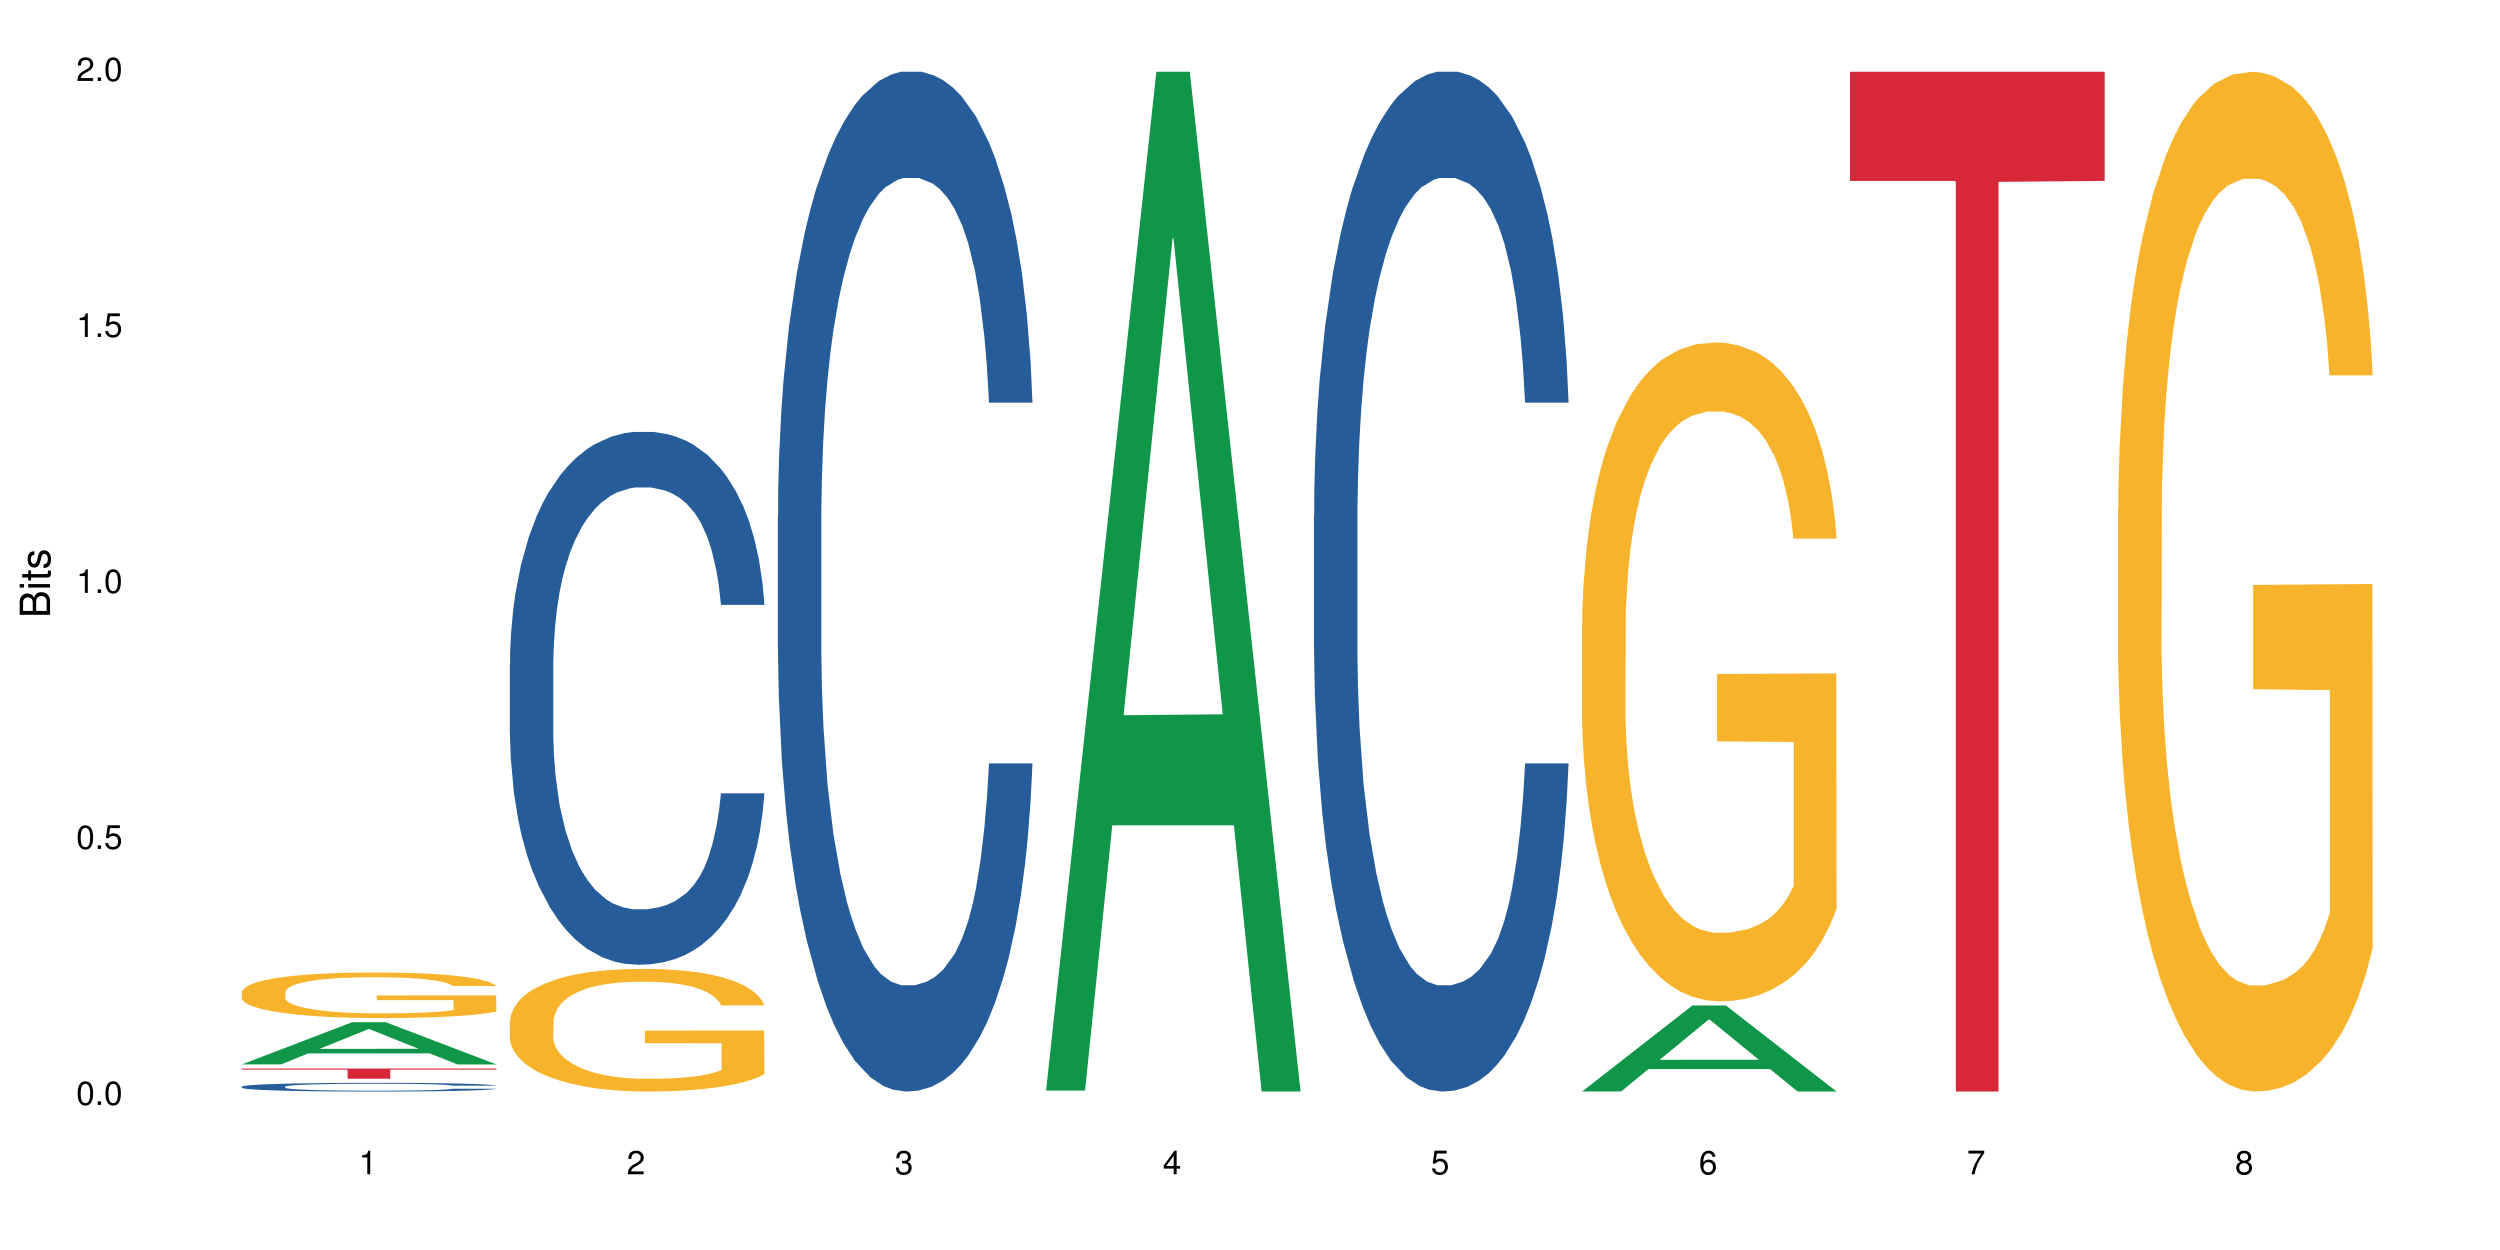 <?xml version="1.0" encoding="UTF-8"?>
<svg xmlns="http://www.w3.org/2000/svg" xmlns:xlink="http://www.w3.org/1999/xlink" width="720pt" height="360pt" viewBox="0 0 720 360" version="1.1">
<defs>
<g>
<symbol overflow="visible" id="glyph0-0">
<path style="stroke:none;" d=""/>
</symbol>
<symbol overflow="visible" id="glyph0-1">
<path style="stroke:none;" d="M 2.641 -6.797 C 2 -6.797 1.422 -6.531 1.078 -6.047 C 0.641 -5.453 0.406 -4.547 0.406 -3.297 C 0.406 -1 1.188 0.219 2.641 0.219 C 4.078 0.219 4.859 -1 4.859 -3.234 C 4.859 -4.562 4.656 -5.438 4.203 -6.047 C 3.844 -6.531 3.281 -6.797 2.641 -6.797 Z M 2.641 -6.047 C 3.547 -6.047 4 -5.125 4 -3.312 C 4 -1.375 3.562 -0.484 2.625 -0.484 C 1.734 -0.484 1.281 -1.422 1.281 -3.281 C 1.281 -5.141 1.734 -6.047 2.641 -6.047 Z M 2.641 -6.047 "/>
</symbol>
<symbol overflow="visible" id="glyph0-2">
<path style="stroke:none;" d="M 1.828 -1 L 0.828 -1 L 0.828 0 L 1.828 0 Z M 1.828 -1 "/>
</symbol>
<symbol overflow="visible" id="glyph0-3">
<path style="stroke:none;" d="M 4.562 -6.797 L 1.062 -6.797 L 0.547 -3.094 L 1.328 -3.094 C 1.719 -3.562 2.047 -3.734 2.578 -3.734 C 3.484 -3.734 4.062 -3.109 4.062 -2.094 C 4.062 -1.125 3.484 -0.531 2.578 -0.531 C 1.828 -0.531 1.375 -0.906 1.188 -1.672 L 0.328 -1.672 C 0.453 -1.109 0.547 -0.844 0.75 -0.594 C 1.125 -0.078 1.828 0.219 2.594 0.219 C 3.969 0.219 4.922 -0.781 4.922 -2.219 C 4.922 -3.562 4.031 -4.484 2.719 -4.484 C 2.25 -4.484 1.859 -4.359 1.469 -4.062 L 1.734 -5.969 L 4.562 -5.969 Z M 4.562 -6.797 "/>
</symbol>
<symbol overflow="visible" id="glyph0-4">
<path style="stroke:none;" d="M 2.484 -4.844 L 2.484 0 L 3.328 0 L 3.328 -6.797 L 2.766 -6.797 C 2.469 -5.75 2.281 -5.609 0.984 -5.453 L 0.984 -4.844 Z M 2.484 -4.844 "/>
</symbol>
<symbol overflow="visible" id="glyph0-5">
<path style="stroke:none;" d="M 4.859 -0.828 L 1.281 -0.828 C 1.359 -1.391 1.672 -1.75 2.5 -2.234 L 3.469 -2.75 C 4.406 -3.266 4.906 -3.969 4.906 -4.812 C 4.906 -5.375 4.672 -5.906 4.266 -6.266 C 3.859 -6.625 3.375 -6.797 2.719 -6.797 C 1.859 -6.797 1.219 -6.5 0.844 -5.922 C 0.609 -5.562 0.5 -5.125 0.484 -4.438 L 1.328 -4.438 C 1.359 -4.906 1.406 -5.188 1.531 -5.406 C 1.75 -5.812 2.188 -6.062 2.703 -6.062 C 3.469 -6.062 4.031 -5.516 4.031 -4.781 C 4.031 -4.25 3.719 -3.797 3.125 -3.438 L 2.234 -2.938 C 0.812 -2.141 0.406 -1.5 0.328 0 L 4.859 0 Z M 4.859 -0.828 "/>
</symbol>
<symbol overflow="visible" id="glyph0-6">
<path style="stroke:none;" d="M 2.125 -3.125 L 2.578 -3.125 C 3.516 -3.125 3.984 -2.703 3.984 -1.891 C 3.984 -1.031 3.469 -0.531 2.578 -0.531 C 1.656 -0.531 1.203 -0.984 1.156 -1.969 L 0.312 -1.969 C 0.344 -1.422 0.438 -1.078 0.609 -0.766 C 0.953 -0.109 1.625 0.219 2.547 0.219 C 3.953 0.219 4.859 -0.609 4.859 -1.906 C 4.859 -2.766 4.516 -3.25 3.703 -3.516 C 4.344 -3.766 4.656 -4.25 4.656 -4.938 C 4.656 -6.109 3.875 -6.797 2.578 -6.797 C 1.203 -6.797 0.484 -6.047 0.453 -4.609 L 1.297 -4.609 C 1.312 -5.016 1.344 -5.25 1.453 -5.453 C 1.641 -5.828 2.062 -6.062 2.594 -6.062 C 3.344 -6.062 3.797 -5.625 3.797 -4.906 C 3.797 -4.422 3.609 -4.141 3.25 -3.984 C 3.016 -3.891 2.719 -3.844 2.125 -3.844 Z M 2.125 -3.125 "/>
</symbol>
<symbol overflow="visible" id="glyph0-7">
<path style="stroke:none;" d="M 3.141 -1.625 L 3.141 0 L 3.984 0 L 3.984 -1.625 L 4.984 -1.625 L 4.984 -2.391 L 3.984 -2.391 L 3.984 -6.797 L 3.359 -6.797 L 0.266 -2.516 L 0.266 -1.625 Z M 3.141 -2.391 L 1 -2.391 L 3.141 -5.359 Z M 3.141 -2.391 "/>
</symbol>
<symbol overflow="visible" id="glyph0-8">
<path style="stroke:none;" d="M 4.781 -5.031 C 4.609 -6.141 3.891 -6.797 2.844 -6.797 C 2.094 -6.797 1.422 -6.438 1.031 -5.828 C 0.609 -5.172 0.406 -4.344 0.406 -3.094 C 0.406 -1.953 0.578 -1.234 0.984 -0.625 C 1.359 -0.078 1.953 0.219 2.703 0.219 C 3.984 0.219 4.922 -0.734 4.922 -2.078 C 4.922 -3.344 4.062 -4.234 2.844 -4.234 C 2.172 -4.234 1.641 -3.969 1.281 -3.469 C 1.281 -5.125 1.828 -6.047 2.797 -6.047 C 3.391 -6.047 3.797 -5.672 3.938 -5.031 Z M 2.734 -3.484 C 3.547 -3.484 4.062 -2.922 4.062 -2 C 4.062 -1.156 3.484 -0.531 2.703 -0.531 C 1.922 -0.531 1.328 -1.188 1.328 -2.047 C 1.328 -2.891 1.906 -3.484 2.734 -3.484 Z M 2.734 -3.484 "/>
</symbol>
<symbol overflow="visible" id="glyph0-9">
<path style="stroke:none;" d="M 4.984 -6.797 L 0.438 -6.797 L 0.438 -5.969 L 4.109 -5.969 C 2.5 -3.656 1.828 -2.234 1.328 0 L 2.219 0 C 2.594 -2.172 3.453 -4.047 4.984 -6.094 Z M 4.984 -6.797 "/>
</symbol>
<symbol overflow="visible" id="glyph0-10">
<path style="stroke:none;" d="M 3.75 -3.578 C 4.453 -4 4.688 -4.344 4.688 -4.984 C 4.688 -6.047 3.844 -6.797 2.641 -6.797 C 1.438 -6.797 0.594 -6.047 0.594 -4.984 C 0.594 -4.359 0.828 -4.016 1.516 -3.578 C 0.734 -3.203 0.359 -2.641 0.359 -1.891 C 0.359 -0.641 1.297 0.219 2.641 0.219 C 3.984 0.219 4.922 -0.641 4.922 -1.875 C 4.922 -2.641 4.531 -3.203 3.75 -3.578 Z M 2.641 -6.047 C 3.359 -6.047 3.812 -5.625 3.812 -4.969 C 3.812 -4.344 3.344 -3.922 2.641 -3.922 C 1.922 -3.922 1.453 -4.344 1.453 -4.984 C 1.453 -5.625 1.922 -6.047 2.641 -6.047 Z M 2.641 -3.203 C 3.484 -3.203 4.062 -2.672 4.062 -1.875 C 4.062 -1.062 3.484 -0.531 2.625 -0.531 C 1.797 -0.531 1.219 -1.078 1.219 -1.875 C 1.219 -2.672 1.797 -3.203 2.641 -3.203 Z M 2.641 -3.203 "/>
</symbol>
<symbol overflow="visible" id="glyph1-0">
<path style="stroke:none;" d=""/>
</symbol>
<symbol overflow="visible" id="glyph1-1">
<path style="stroke:none;" d="M 0 -0.953 L 0 -4.891 C 0 -5.719 -0.234 -6.344 -0.734 -6.797 C -1.188 -7.234 -1.812 -7.469 -2.5 -7.469 C -3.547 -7.469 -4.188 -7 -4.625 -5.875 C -4.984 -6.672 -5.641 -7.094 -6.531 -7.094 C -7.156 -7.094 -7.734 -6.859 -8.141 -6.391 C -8.562 -5.938 -8.75 -5.344 -8.75 -4.5 L -8.75 -0.953 Z M -4.984 -2.062 L -7.766 -2.062 L -7.766 -4.219 C -7.766 -4.844 -7.688 -5.203 -7.453 -5.5 C -7.219 -5.812 -6.859 -5.969 -6.375 -5.969 C -5.906 -5.969 -5.531 -5.812 -5.297 -5.5 C -5.062 -5.203 -4.984 -4.844 -4.984 -4.219 Z M -0.984 -2.062 L -4 -2.062 L -4 -4.781 C -4 -5.328 -3.859 -5.688 -3.578 -5.953 C -3.297 -6.219 -2.922 -6.359 -2.484 -6.359 C -2.062 -6.359 -1.688 -6.219 -1.406 -5.953 C -1.109 -5.688 -0.984 -5.328 -0.984 -4.781 Z M -0.984 -2.062 "/>
</symbol>
<symbol overflow="visible" id="glyph1-2">
<path style="stroke:none;" d="M -6.281 -1.797 L -6.281 -0.797 L 0 -0.797 L 0 -1.797 Z M -8.75 -1.797 L -8.75 -0.797 L -7.484 -0.797 L -7.484 -1.797 Z M -8.75 -1.797 "/>
</symbol>
<symbol overflow="visible" id="glyph1-3">
<path style="stroke:none;" d="M -6.281 -3.047 L -6.281 -2.016 L -8.016 -2.016 L -8.016 -1.016 L -6.281 -1.016 L -6.281 -0.172 L -5.469 -0.172 L -5.469 -1.016 L -0.719 -1.016 C -0.078 -1.016 0.281 -1.453 0.281 -2.234 C 0.281 -2.469 0.25 -2.719 0.188 -3.047 L -0.641 -3.047 C -0.609 -2.922 -0.594 -2.766 -0.594 -2.562 C -0.594 -2.141 -0.719 -2.016 -1.156 -2.016 L -5.469 -2.016 L -5.469 -3.047 Z M -6.281 -3.047 "/>
</symbol>
<symbol overflow="visible" id="glyph1-4">
<path style="stroke:none;" d="M -4.531 -5.25 C -5.766 -5.25 -6.469 -4.422 -6.469 -2.969 C -6.469 -1.516 -5.719 -0.562 -4.547 -0.562 C -3.562 -0.562 -3.094 -1.062 -2.734 -2.562 L -2.516 -3.484 C -2.344 -4.188 -2.094 -4.469 -1.625 -4.469 C -1.047 -4.469 -0.641 -3.875 -0.641 -3 C -0.641 -2.453 -0.797 -2 -1.062 -1.75 C -1.25 -1.594 -1.422 -1.531 -1.875 -1.469 L -1.875 -0.406 C -0.422 -0.453 0.281 -1.266 0.281 -2.922 C 0.281 -4.5 -0.5 -5.516 -1.719 -5.516 C -2.656 -5.516 -3.172 -4.984 -3.469 -3.734 L -3.703 -2.766 C -3.891 -1.953 -4.156 -1.609 -4.594 -1.609 C -5.172 -1.609 -5.547 -2.125 -5.547 -2.938 C -5.547 -3.75 -5.203 -4.172 -4.531 -4.203 Z M -4.531 -5.25 "/>
</symbol>
</g>
</defs>
<g id="surface76636">
<rect x="0" y="0" width="720" height="360" style="fill:rgb(100%,100%,100%);fill-opacity:1;stroke:none;"/>
<path style=" stroke:none;fill-rule:nonzero;fill:rgb(6.275%,58.824%,28.235%);fill-opacity:1;" d="M 69.629 306.547 L 69.707 306.535 L 101.441 294.391 L 111.078 294.391 L 142.965 306.559 L 131.762 306.559 L 123.77 303.383 L 88.746 303.383 L 80.91 306.547 L 69.629 306.547 L 92.117 302.07 L 120.559 302.059 L 106.375 296.379 L 106.219 296.367 L 106.062 296.402 L 92.039 302.059 L 92.117 302.07 Z M 69.629 306.547 "/>
<path style=" stroke:none;fill-rule:nonzero;fill:rgb(14.51%,36.078%,60%);fill-opacity:1;" d="M 69.629 312.953 L 69.719 312.949 L 69.719 312.895 L 69.988 312.809 L 70.613 312.695 L 71.238 312.621 L 72.848 312.484 L 75.086 312.355 L 77.41 312.254 L 79.109 312.195 L 80.629 312.148 L 84.117 312.062 L 86.355 312.02 L 88.77 311.98 L 91.719 311.941 L 93.867 311.918 L 98.695 311.883 L 102.273 311.867 L 105.047 311.859 L 111.039 311.859 L 114.613 311.867 L 117.207 311.879 L 120.07 311.898 L 122.484 311.918 L 126.688 311.969 L 130.445 312.035 L 132.145 312.07 L 134.828 312.141 L 136.883 312.211 L 138.316 312.27 L 139.926 312.355 L 141.355 312.457 L 142.43 312.574 L 142.965 312.676 L 130.445 312.676 L 129.82 312.582 L 129.102 312.512 L 127.762 312.418 L 126.422 312.352 L 124.543 312.285 L 122.844 312.242 L 120.516 312.195 L 118.461 312.168 L 116.312 312.148 L 114.258 312.137 L 110.32 312.121 L 105.762 312.121 L 104.062 312.125 L 100.574 312.145 L 98.695 312.16 L 96.012 312.191 L 94.133 312.223 L 91.898 312.27 L 90.379 312.309 L 88.5 312.367 L 87.16 312.418 L 85.637 312.496 L 84.742 312.551 L 83.938 312.617 L 83.223 312.691 L 82.688 312.773 L 82.328 312.859 L 82.148 312.941 L 82.148 313.297 L 82.328 313.379 L 82.777 313.477 L 83.938 313.617 L 85.637 313.738 L 87.605 313.832 L 89.484 313.902 L 90.559 313.934 L 91.988 313.973 L 94.223 314.016 L 97.445 314.062 L 99.32 314.082 L 102.184 314.102 L 105.137 314.109 L 109.07 314.109 L 112.559 314.102 L 114.883 314.09 L 117.297 314.07 L 120.605 314.031 L 122.664 313.996 L 124.453 313.949 L 125.793 313.906 L 126.688 313.871 L 128.031 313.801 L 129.102 313.723 L 129.906 313.641 L 130.445 313.562 L 142.965 313.562 L 142.43 313.656 L 141.625 313.742 L 140.82 313.812 L 139.566 313.891 L 138.137 313.961 L 136.078 314.043 L 134.379 314.094 L 132.145 314.152 L 130.086 314.195 L 127.852 314.234 L 124.543 314.281 L 122.395 314.305 L 120.07 314.324 L 117.297 314.344 L 113.809 314.359 L 110.055 314.367 L 106.566 314.371 L 102.809 314.367 L 100.035 314.355 L 96.371 314.336 L 91.809 314.293 L 88.5 314.25 L 85.906 314.207 L 83.672 314.16 L 81.168 314.102 L 77.945 314 L 75.98 313.922 L 74.637 313.855 L 73.117 313.766 L 72.043 313.688 L 70.793 313.559 L 69.898 313.395 L 69.629 313.27 Z M 69.629 312.953 "/>
<path style=" stroke:none;fill-rule:nonzero;fill:rgb(96.863%,70.196%,16.863%);fill-opacity:1;" d="M 69.629 285.707 L 69.719 285.695 L 69.719 285.453 L 70.078 284.914 L 70.973 284.172 L 72.133 283.559 L 73.387 283.078 L 74.191 282.828 L 75.531 282.469 L 76.695 282.203 L 79.645 281.664 L 83.402 281.16 L 85.461 280.945 L 87.785 280.742 L 91.094 280.516 L 92.613 280.43 L 97.266 280.238 L 102.543 280.117 L 108.355 280.082 L 111.039 280.094 L 114.703 280.141 L 119.711 280.273 L 122.574 280.395 L 124.809 280.516 L 127.137 280.672 L 129.996 280.91 L 132.68 281.199 L 134.828 281.484 L 136.973 281.844 L 138.762 282.23 L 140.281 282.648 L 141.625 283.152 L 142.43 283.57 L 142.965 283.992 L 130.535 283.992 L 129.82 283.57 L 129.016 283.246 L 127.672 282.852 L 126.332 282.566 L 124.988 282.336 L 122.484 282.023 L 120.34 281.832 L 117.656 281.664 L 115.062 281.559 L 112.109 281.484 L 110.32 281.461 L 105.582 281.461 L 101.289 281.547 L 98.785 281.641 L 96.996 281.738 L 94.492 281.918 L 92.973 282.062 L 92.078 282.156 L 89.395 282.527 L 87.605 282.863 L 86.621 283.094 L 85.371 283.453 L 84.477 283.777 L 83.492 284.254 L 82.953 284.613 L 82.238 285.43 L 82.148 287.59 L 82.418 288.043 L 82.953 288.535 L 83.672 288.969 L 84.742 289.422 L 85.816 289.77 L 87.695 290.238 L 89.305 290.551 L 90.559 290.754 L 92.973 291.078 L 93.957 291.184 L 96.281 291.402 L 98.695 291.57 L 101.648 291.711 L 103.883 291.785 L 107.461 291.844 L 112.02 291.844 L 117.387 291.773 L 120.785 291.676 L 123.109 291.582 L 124.633 291.496 L 126.508 291.363 L 127.852 291.246 L 129.102 291.113 L 130.625 290.91 L 130.625 288.043 L 108.535 288.031 L 108.535 286.688 L 142.875 286.676 L 142.965 291.363 L 141.086 291.688 L 138.762 292 L 136.527 292.242 L 134.199 292.445 L 130.891 292.672 L 128.207 292.816 L 124.094 292.984 L 120.34 293.09 L 116.402 293.164 L 112.914 293.199 L 108.801 293.211 L 105.137 293.188 L 101.199 293.117 L 98.07 293.02 L 95.207 292.898 L 92.344 292.742 L 88.77 292.492 L 86.441 292.289 L 84.027 292.035 L 81.613 291.738 L 79.469 291.414 L 78.035 291.16 L 76.605 290.875 L 75.086 290.516 L 73.652 290.105 L 72.582 289.734 L 71.598 289.316 L 70.883 288.918 L 70.164 288.379 L 69.809 287.949 L 69.629 287.578 Z M 69.629 285.707 "/>
<path style=" stroke:none;fill-rule:nonzero;fill:rgb(83.922%,15.686%,22.353%);fill-opacity:1;" d="M 69.629 307.738 L 142.965 307.738 L 142.965 308.055 L 112.402 308.055 L 112.402 310.68 L 100.105 310.68 L 100.105 308.059 L 99.926 308.055 L 69.629 308.055 Z M 69.629 307.738 "/>
<path style=" stroke:none;fill-rule:nonzero;fill:rgb(14.51%,36.078%,60%);fill-opacity:1;" d="M 146.824 191.172 L 146.914 191.031 L 146.914 187.664 L 147.184 182.336 L 147.809 175.602 L 148.434 170.973 L 150.043 162.699 L 152.281 154.703 L 154.605 148.531 L 156.305 144.883 L 157.824 142.078 L 161.312 136.887 L 163.551 134.223 L 165.965 131.84 L 168.914 129.453 L 171.062 128.051 L 175.891 125.809 L 179.469 124.824 L 182.242 124.402 L 188.234 124.402 L 191.812 124.965 L 194.406 125.668 L 197.266 126.789 L 199.68 128.051 L 203.883 131.137 L 207.641 135.066 L 209.34 137.309 L 212.023 141.656 L 214.078 145.863 L 215.512 149.512 L 217.121 154.703 L 218.551 161.016 L 219.625 168.168 L 220.16 174.199 L 207.641 174.199 L 207.016 168.59 L 206.301 164.242 L 204.957 158.488 L 203.617 154.422 L 201.738 150.355 L 200.039 147.688 L 197.715 145.023 L 195.656 143.34 L 193.512 142.078 L 191.453 141.238 L 187.52 140.395 L 182.957 140.395 L 181.258 140.676 L 177.77 141.797 L 175.891 142.781 L 173.207 144.742 L 171.332 146.566 L 169.094 149.371 L 167.574 151.758 L 165.695 155.402 L 164.355 158.629 L 162.836 163.258 L 161.941 166.766 L 161.137 170.691 L 160.418 175.32 L 159.883 180.23 L 159.523 185.422 L 159.348 190.469 L 159.348 212.211 L 159.523 217.262 L 159.973 223.152 L 161.137 231.711 L 162.836 239.145 L 164.801 245.035 L 166.68 249.242 L 167.754 251.207 L 169.184 253.453 L 171.418 256.258 L 174.641 259.062 L 176.516 260.184 L 179.379 261.305 L 182.332 261.867 L 186.266 261.867 L 189.754 261.305 L 192.078 260.605 L 194.492 259.484 L 197.805 257.098 L 199.859 254.855 L 201.648 252.188 L 202.988 249.523 L 203.883 247.281 L 205.227 242.93 L 206.301 238.16 L 207.105 233.254 L 207.641 228.484 L 220.16 228.484 L 219.625 234.094 L 218.82 239.566 L 218.016 243.633 L 216.762 248.543 L 215.332 252.891 L 213.273 257.801 L 211.574 261.027 L 209.34 264.531 L 207.281 267.199 L 205.047 269.582 L 201.738 272.387 L 199.59 273.789 L 197.266 275.051 L 194.492 276.176 L 191.004 277.156 L 187.25 277.719 L 183.762 277.859 L 180.004 277.578 L 177.234 277.016 L 173.566 275.754 L 169.004 273.23 L 165.695 270.562 L 163.102 267.898 L 160.867 265.094 L 158.363 261.305 L 155.145 255.133 L 153.176 250.367 L 151.832 246.438 L 150.312 240.969 L 149.238 236.059 L 147.988 228.203 L 147.094 218.242 L 146.824 210.527 Z M 146.824 191.172 "/>
<path style=" stroke:none;fill-rule:nonzero;fill:rgb(96.863%,70.196%,16.863%);fill-opacity:1;" d="M 146.824 294.172 L 146.914 294.141 L 146.914 293.492 L 147.273 292.043 L 148.168 290.039 L 149.328 288.395 L 150.582 287.105 L 151.387 286.426 L 152.727 285.457 L 153.891 284.75 L 156.844 283.297 L 160.598 281.941 L 162.656 281.359 L 164.98 280.812 L 168.289 280.199 L 169.809 279.973 L 174.461 279.457 L 179.738 279.133 L 185.551 279.039 L 188.234 279.07 L 191.898 279.199 L 196.91 279.555 L 199.77 279.875 L 202.008 280.199 L 204.332 280.617 L 207.195 281.266 L 209.875 282.039 L 212.023 282.812 L 214.168 283.781 L 215.957 284.812 L 217.477 285.941 L 218.82 287.297 L 219.625 288.426 L 220.16 289.559 L 207.73 289.559 L 207.016 288.426 L 206.211 287.555 L 204.867 286.492 L 203.527 285.719 L 202.184 285.105 L 199.68 284.266 L 197.535 283.75 L 194.852 283.297 L 192.258 283.008 L 189.305 282.812 L 187.52 282.75 L 182.777 282.75 L 178.484 282.973 L 175.98 283.23 L 174.191 283.492 L 171.688 283.973 L 170.168 284.363 L 169.273 284.621 L 166.59 285.621 L 164.801 286.523 L 163.816 287.137 L 162.566 288.105 L 161.672 288.977 L 160.688 290.266 L 160.152 291.234 L 159.434 293.43 L 159.348 299.238 L 159.613 300.465 L 160.152 301.785 L 160.867 302.949 L 161.941 304.176 L 163.012 305.109 L 164.891 306.367 L 166.5 307.207 L 167.754 307.754 L 170.168 308.629 L 171.152 308.918 L 173.477 309.5 L 175.891 309.949 L 178.844 310.336 L 181.078 310.531 L 184.656 310.691 L 189.219 310.691 L 194.582 310.5 L 197.98 310.242 L 200.309 309.98 L 201.828 309.758 L 203.707 309.402 L 205.047 309.078 L 206.301 308.723 L 207.82 308.176 L 207.82 300.465 L 185.73 300.43 L 185.73 296.816 L 220.07 296.785 L 220.16 309.402 L 218.285 310.273 L 215.957 311.113 L 213.723 311.758 L 211.398 312.305 L 208.086 312.918 L 205.406 313.305 L 201.289 313.758 L 197.535 314.047 L 193.598 314.242 L 190.113 314.34 L 185.996 314.371 L 182.332 314.305 L 178.395 314.113 L 175.266 313.855 L 172.402 313.531 L 169.543 313.113 L 165.965 312.434 L 163.641 311.887 L 161.223 311.207 L 158.809 310.402 L 156.664 309.531 L 155.23 308.852 L 153.801 308.078 L 152.281 307.109 L 150.852 306.012 L 149.777 305.012 L 148.793 303.883 L 148.078 302.82 L 147.363 301.367 L 147.004 300.207 L 146.824 299.203 Z M 146.824 294.172 "/>
<path style=" stroke:none;fill-rule:nonzero;fill:rgb(14.51%,36.078%,60%);fill-opacity:1;" d="M 224.02 148.457 L 224.109 148.188 L 224.109 141.742 L 224.379 131.543 L 225.004 118.656 L 225.633 109.797 L 227.242 93.957 L 229.477 78.652 L 231.801 66.84 L 233.5 59.859 L 235.023 54.492 L 238.508 44.559 L 240.746 39.457 L 243.16 34.891 L 246.113 30.328 L 248.258 27.645 L 253.086 23.348 L 256.664 21.469 L 259.438 20.664 L 265.43 20.664 L 269.008 21.738 L 271.602 23.078 L 274.461 25.227 L 276.875 27.645 L 281.082 33.551 L 284.836 41.066 L 286.535 45.363 L 289.219 53.684 L 291.277 61.738 L 292.707 68.719 L 294.316 78.652 L 295.746 90.734 L 296.82 104.426 L 297.355 115.969 L 284.836 115.969 L 284.211 105.23 L 283.496 96.91 L 282.152 85.902 L 280.812 78.117 L 278.934 70.332 L 277.234 65.23 L 274.91 60.129 L 272.852 56.906 L 270.707 54.492 L 268.648 52.879 L 264.715 51.27 L 260.152 51.27 L 258.453 51.805 L 254.965 53.953 L 253.086 55.832 L 250.406 59.59 L 248.527 63.082 L 246.289 68.449 L 244.77 73.016 L 242.891 79.996 L 241.551 86.172 L 240.031 95.031 L 239.137 101.742 L 238.332 109.258 L 237.613 118.117 L 237.078 127.516 L 236.723 137.449 L 236.543 147.113 L 236.543 188.727 L 236.723 198.391 L 237.168 209.668 L 238.332 226.043 L 240.031 240.273 L 241.996 251.547 L 243.875 259.602 L 244.949 263.359 L 246.379 267.656 L 248.617 273.027 L 251.836 278.395 L 253.715 280.543 L 256.574 282.691 L 259.527 283.766 L 263.461 283.766 L 266.949 282.691 L 269.273 281.348 L 271.691 279.199 L 275 274.637 L 277.055 270.34 L 278.844 265.242 L 280.188 260.141 L 281.082 255.844 L 282.422 247.52 L 283.496 238.395 L 284.301 228.996 L 284.836 219.867 L 297.355 219.867 L 296.82 230.609 L 296.016 241.078 L 295.211 248.863 L 293.957 258.262 L 292.527 266.582 L 290.473 275.98 L 288.773 282.152 L 286.535 288.867 L 284.48 293.969 L 282.242 298.531 L 278.934 303.898 L 276.789 306.586 L 274.461 309 L 271.691 311.148 L 268.203 313.027 L 264.445 314.102 L 260.957 314.371 L 257.203 313.832 L 254.43 312.762 L 250.762 310.344 L 246.199 305.512 L 242.891 300.41 L 240.297 295.309 L 238.062 289.941 L 235.559 282.691 L 232.34 270.879 L 230.371 261.75 L 229.031 254.234 L 227.508 243.762 L 226.438 234.367 L 225.184 219.332 L 224.289 200.27 L 224.02 185.504 Z M 224.02 148.457 "/>
<path style=" stroke:none;fill-rule:nonzero;fill:rgb(6.275%,58.824%,28.235%);fill-opacity:1;" d="M 301.219 314.094 L 301.297 313.82 L 333.027 20.664 L 342.664 20.664 L 374.555 314.371 L 363.348 314.371 L 355.355 237.703 L 320.336 237.703 L 312.5 314.094 L 301.219 314.094 L 323.703 205.988 L 352.145 205.711 L 337.965 68.648 L 337.809 68.375 L 337.648 69.199 L 323.625 205.711 L 323.703 205.988 Z M 301.219 314.094 "/>
<path style=" stroke:none;fill-rule:nonzero;fill:rgb(14.51%,36.078%,60%);fill-opacity:1;" d="M 378.414 148.457 L 378.504 148.188 L 378.504 141.742 L 378.77 131.543 L 379.398 118.656 L 380.023 109.797 L 381.633 93.957 L 383.867 78.652 L 386.195 66.84 L 387.895 59.859 L 389.414 54.492 L 392.902 44.559 L 395.137 39.457 L 397.551 34.891 L 400.504 30.328 L 402.648 27.645 L 407.48 23.348 L 411.055 21.469 L 413.828 20.664 L 419.82 20.664 L 423.398 21.738 L 425.992 23.078 L 428.855 25.227 L 431.27 27.645 L 435.473 33.551 L 439.227 41.066 L 440.926 45.363 L 443.609 53.684 L 445.668 61.738 L 447.098 68.719 L 448.707 78.652 L 450.141 90.734 L 451.211 104.426 L 451.75 115.969 L 439.227 115.969 L 438.602 105.23 L 437.887 96.91 L 436.547 85.902 L 435.203 78.117 L 433.324 70.332 L 431.625 65.23 L 429.301 60.129 L 427.246 56.906 L 425.098 54.492 L 423.039 52.879 L 419.105 51.27 L 414.543 51.27 L 412.844 51.805 L 409.355 53.953 L 407.48 55.832 L 404.797 59.59 L 402.918 63.082 L 400.684 68.449 L 399.16 73.016 L 397.285 79.996 L 395.941 86.172 L 394.422 95.031 L 393.527 101.742 L 392.723 109.258 L 392.008 118.117 L 391.469 127.516 L 391.113 137.449 L 390.934 147.113 L 390.934 188.727 L 391.113 198.391 L 391.559 209.668 L 392.723 226.043 L 394.422 240.273 L 396.391 251.547 L 398.266 259.602 L 399.34 263.359 L 400.773 267.656 L 403.008 273.027 L 406.227 278.395 L 408.105 280.543 L 410.969 282.691 L 413.918 283.766 L 417.855 283.766 L 421.34 282.691 L 423.668 281.348 L 426.082 279.199 L 429.391 274.637 L 431.449 270.34 L 433.234 265.242 L 434.578 260.141 L 435.473 255.844 L 436.812 247.52 L 437.887 238.395 L 438.691 228.996 L 439.227 219.867 L 451.75 219.867 L 451.211 230.609 L 450.406 241.078 L 449.602 248.863 L 448.352 258.262 L 446.918 266.582 L 444.863 275.98 L 443.164 282.152 L 440.926 288.867 L 438.871 293.969 L 436.637 298.531 L 433.324 303.898 L 431.18 306.586 L 428.855 309 L 426.082 311.148 L 422.594 313.027 L 418.836 314.102 L 415.348 314.371 L 411.594 313.832 L 408.82 312.762 L 405.152 310.344 L 400.594 305.512 L 397.285 300.41 L 394.691 295.309 L 392.453 289.941 L 389.949 282.691 L 386.73 270.879 L 384.762 261.75 L 383.422 254.234 L 381.902 243.762 L 380.828 234.367 L 379.574 219.332 L 378.68 200.27 L 378.414 185.504 Z M 378.414 148.457 "/>
<path style=" stroke:none;fill-rule:nonzero;fill:rgb(6.275%,58.824%,28.235%);fill-opacity:1;" d="M 455.609 314.348 L 455.688 314.324 L 487.418 289.574 L 497.055 289.574 L 528.945 314.371 L 517.742 314.371 L 509.75 307.898 L 474.727 307.898 L 466.891 314.348 L 455.609 314.348 L 478.094 305.219 L 506.535 305.195 L 492.355 293.625 L 492.199 293.602 L 492.043 293.672 L 478.016 305.195 L 478.094 305.219 Z M 455.609 314.348 "/>
<path style=" stroke:none;fill-rule:nonzero;fill:rgb(96.863%,70.196%,16.863%);fill-opacity:1;" d="M 455.609 179.895 L 455.699 179.719 L 455.699 176.254 L 456.055 168.453 L 456.949 157.707 L 458.113 148.867 L 459.367 141.938 L 460.172 138.297 L 461.512 133.098 L 462.676 129.281 L 465.625 121.484 L 469.383 114.203 L 471.438 111.086 L 473.766 108.137 L 477.074 104.844 L 478.594 103.633 L 483.246 100.859 L 488.52 99.125 L 494.336 98.605 L 497.016 98.777 L 500.684 99.473 L 505.691 101.379 L 508.555 103.113 L 510.789 104.844 L 513.117 107.098 L 515.977 110.562 L 518.66 114.723 L 520.805 118.883 L 522.953 124.082 L 524.742 129.629 L 526.262 135.695 L 527.605 142.977 L 528.41 149.043 L 528.945 155.109 L 516.516 155.109 L 515.797 149.043 L 514.992 144.363 L 513.652 138.641 L 512.309 134.484 L 510.969 131.191 L 508.465 126.684 L 506.316 123.91 L 503.637 121.484 L 501.043 119.922 L 498.09 118.883 L 496.301 118.535 L 491.562 118.535 L 487.27 119.75 L 484.766 121.137 L 482.977 122.523 L 480.473 125.125 L 478.953 127.203 L 478.059 128.59 L 475.375 133.961 L 473.586 138.816 L 472.602 142.109 L 471.348 147.309 L 470.457 151.988 L 469.473 158.922 L 468.934 164.121 L 468.219 175.906 L 468.129 207.105 L 468.398 213.691 L 468.934 220.797 L 469.648 227.035 L 470.723 233.625 L 471.797 238.648 L 473.676 245.41 L 475.285 249.914 L 476.535 252.863 L 478.953 257.543 L 479.934 259.102 L 482.262 262.223 L 484.676 264.648 L 487.625 266.727 L 489.863 267.766 L 493.441 268.633 L 498 268.633 L 503.367 267.594 L 506.766 266.207 L 509.09 264.82 L 510.609 263.609 L 512.488 261.703 L 513.832 259.969 L 515.082 258.062 L 516.602 255.113 L 516.602 213.691 L 494.512 213.52 L 494.512 194.105 L 528.855 193.934 L 528.945 261.703 L 527.066 266.383 L 524.742 270.887 L 522.508 274.355 L 520.18 277.301 L 516.871 280.594 L 514.188 282.672 L 510.074 285.102 L 506.316 286.66 L 502.383 287.699 L 498.895 288.219 L 494.781 288.395 L 491.113 288.047 L 487.18 287.008 L 484.051 285.621 L 481.188 283.887 L 478.324 281.633 L 474.746 277.992 L 472.422 275.047 L 470.008 271.406 L 467.594 267.074 L 465.445 262.395 L 464.016 258.754 L 462.586 254.594 L 461.066 249.395 L 459.633 243.504 L 458.559 238.129 L 457.578 232.062 L 456.859 226.344 L 456.145 218.543 L 455.789 212.305 L 455.609 206.93 Z M 455.609 179.895 "/>
<path style=" stroke:none;fill-rule:nonzero;fill:rgb(83.922%,15.686%,22.353%);fill-opacity:1;" d="M 532.805 20.664 L 606.141 20.664 L 606.141 52.102 L 575.578 52.379 L 575.578 314.371 L 563.281 314.371 L 563.281 52.652 L 563.102 52.102 L 532.805 52.102 Z M 532.805 20.664 "/>
<path style=" stroke:none;fill-rule:nonzero;fill:rgb(96.863%,70.196%,16.863%);fill-opacity:1;" d="M 610 146.461 L 610.09 146.191 L 610.09 140.828 L 610.449 128.758 L 611.344 112.129 L 612.504 98.449 L 613.758 87.719 L 614.562 82.086 L 615.902 74.039 L 617.066 68.141 L 620.016 56.07 L 623.773 44.805 L 625.832 39.977 L 628.156 35.414 L 631.465 30.32 L 632.984 28.441 L 637.637 24.148 L 642.914 21.469 L 648.727 20.664 L 651.41 20.93 L 655.074 22.004 L 660.086 24.953 L 662.945 27.637 L 665.184 30.32 L 667.508 33.805 L 670.367 39.172 L 673.051 45.609 L 675.199 52.047 L 677.344 60.094 L 679.133 68.676 L 680.652 78.062 L 681.996 89.328 L 682.801 98.715 L 683.336 108.105 L 670.906 108.105 L 670.191 98.715 L 669.387 91.477 L 668.043 82.625 L 666.703 76.188 L 665.359 71.09 L 662.855 64.117 L 660.711 59.824 L 658.027 56.07 L 655.434 53.656 L 652.48 52.047 L 650.695 51.508 L 645.953 51.508 L 641.66 53.387 L 639.156 55.531 L 637.367 57.68 L 634.863 61.703 L 633.344 64.922 L 632.449 67.066 L 629.766 75.383 L 627.977 82.891 L 626.992 87.988 L 625.742 96.035 L 624.848 103.277 L 623.863 114.004 L 623.328 122.051 L 622.609 140.293 L 622.523 188.574 L 622.789 198.766 L 623.328 209.762 L 624.043 219.418 L 625.117 229.609 L 626.188 237.391 L 628.066 247.852 L 629.676 254.824 L 630.93 259.383 L 633.344 266.625 L 634.328 269.039 L 636.652 273.867 L 639.066 277.625 L 642.02 280.844 L 644.254 282.453 L 647.832 283.793 L 652.395 283.793 L 657.758 282.184 L 661.156 280.039 L 663.484 277.891 L 665.004 276.016 L 666.883 273.062 L 668.223 270.383 L 669.477 267.43 L 670.996 262.871 L 670.996 198.766 L 648.906 198.496 L 648.906 168.457 L 683.246 168.188 L 683.336 273.062 L 681.457 280.305 L 679.133 287.281 L 676.898 292.645 L 674.574 297.203 L 671.262 302.301 L 668.582 305.52 L 664.465 309.273 L 660.711 311.688 L 656.773 313.297 L 653.285 314.102 L 649.172 314.371 L 645.508 313.836 L 641.57 312.227 L 638.441 310.078 L 635.578 307.398 L 632.719 303.91 L 629.141 298.277 L 626.816 293.719 L 624.398 288.086 L 621.984 281.379 L 619.84 274.137 L 618.406 268.504 L 616.977 262.066 L 615.457 254.02 L 614.027 244.898 L 612.953 236.586 L 611.969 227.195 L 611.254 218.344 L 610.539 206.277 L 610.18 196.621 L 610 188.305 Z M 610 146.461 "/>
<g style="fill:rgb(0%,0%,0%);fill-opacity:1;">
  <use xlink:href="#glyph0-1" x="21.957" y="318.198"/>
  <use xlink:href="#glyph0-2" x="27.291" y="318.198"/>
  <use xlink:href="#glyph0-1" x="29.958" y="318.198"/>
</g>
<g style="fill:rgb(0%,0%,0%);fill-opacity:1;">
  <use xlink:href="#glyph0-1" x="21.957" y="244.476"/>
  <use xlink:href="#glyph0-2" x="27.291" y="244.476"/>
  <use xlink:href="#glyph0-3" x="29.958" y="244.476"/>
</g>
<g style="fill:rgb(0%,0%,0%);fill-opacity:1;">
  <use xlink:href="#glyph0-4" x="21.957" y="170.753"/>
  <use xlink:href="#glyph0-2" x="27.291" y="170.753"/>
  <use xlink:href="#glyph0-1" x="29.958" y="170.753"/>
</g>
<g style="fill:rgb(0%,0%,0%);fill-opacity:1;">
  <use xlink:href="#glyph0-4" x="21.957" y="97.034"/>
  <use xlink:href="#glyph0-2" x="27.291" y="97.034"/>
  <use xlink:href="#glyph0-3" x="29.958" y="97.034"/>
</g>
<g style="fill:rgb(0%,0%,0%);fill-opacity:1;">
  <use xlink:href="#glyph0-5" x="21.957" y="23.312"/>
  <use xlink:href="#glyph0-2" x="27.291" y="23.312"/>
  <use xlink:href="#glyph0-1" x="29.958" y="23.312"/>
</g>
<g style="fill:rgb(0%,0%,0%);fill-opacity:1;">
  <use xlink:href="#glyph0-4" x="103.297" y="338.19"/>
</g>
<g style="fill:rgb(0%,0%,0%);fill-opacity:1;">
  <use xlink:href="#glyph0-5" x="180.492" y="338.19"/>
</g>
<g style="fill:rgb(0%,0%,0%);fill-opacity:1;">
  <use xlink:href="#glyph0-6" x="257.688" y="338.19"/>
</g>
<g style="fill:rgb(0%,0%,0%);fill-opacity:1;">
  <use xlink:href="#glyph0-7" x="334.887" y="338.19"/>
</g>
<g style="fill:rgb(0%,0%,0%);fill-opacity:1;">
  <use xlink:href="#glyph0-3" x="412.082" y="338.19"/>
</g>
<g style="fill:rgb(0%,0%,0%);fill-opacity:1;">
  <use xlink:href="#glyph0-8" x="489.277" y="338.19"/>
</g>
<g style="fill:rgb(0%,0%,0%);fill-opacity:1;">
  <use xlink:href="#glyph0-9" x="566.473" y="338.19"/>
</g>
<g style="fill:rgb(0%,0%,0%);fill-opacity:1;">
  <use xlink:href="#glyph0-10" x="643.668" y="338.19"/>
</g>
<g style="fill:rgb(0%,0%,0%);fill-opacity:1;">
  <use xlink:href="#glyph1-1" x="14.412" y="178.016"/>
  <use xlink:href="#glyph1-2" x="14.412" y="170.012"/>
  <use xlink:href="#glyph1-3" x="14.412" y="167.348"/>
  <use xlink:href="#glyph1-4" x="14.412" y="164.012"/>
</g>
</g>
</svg>
